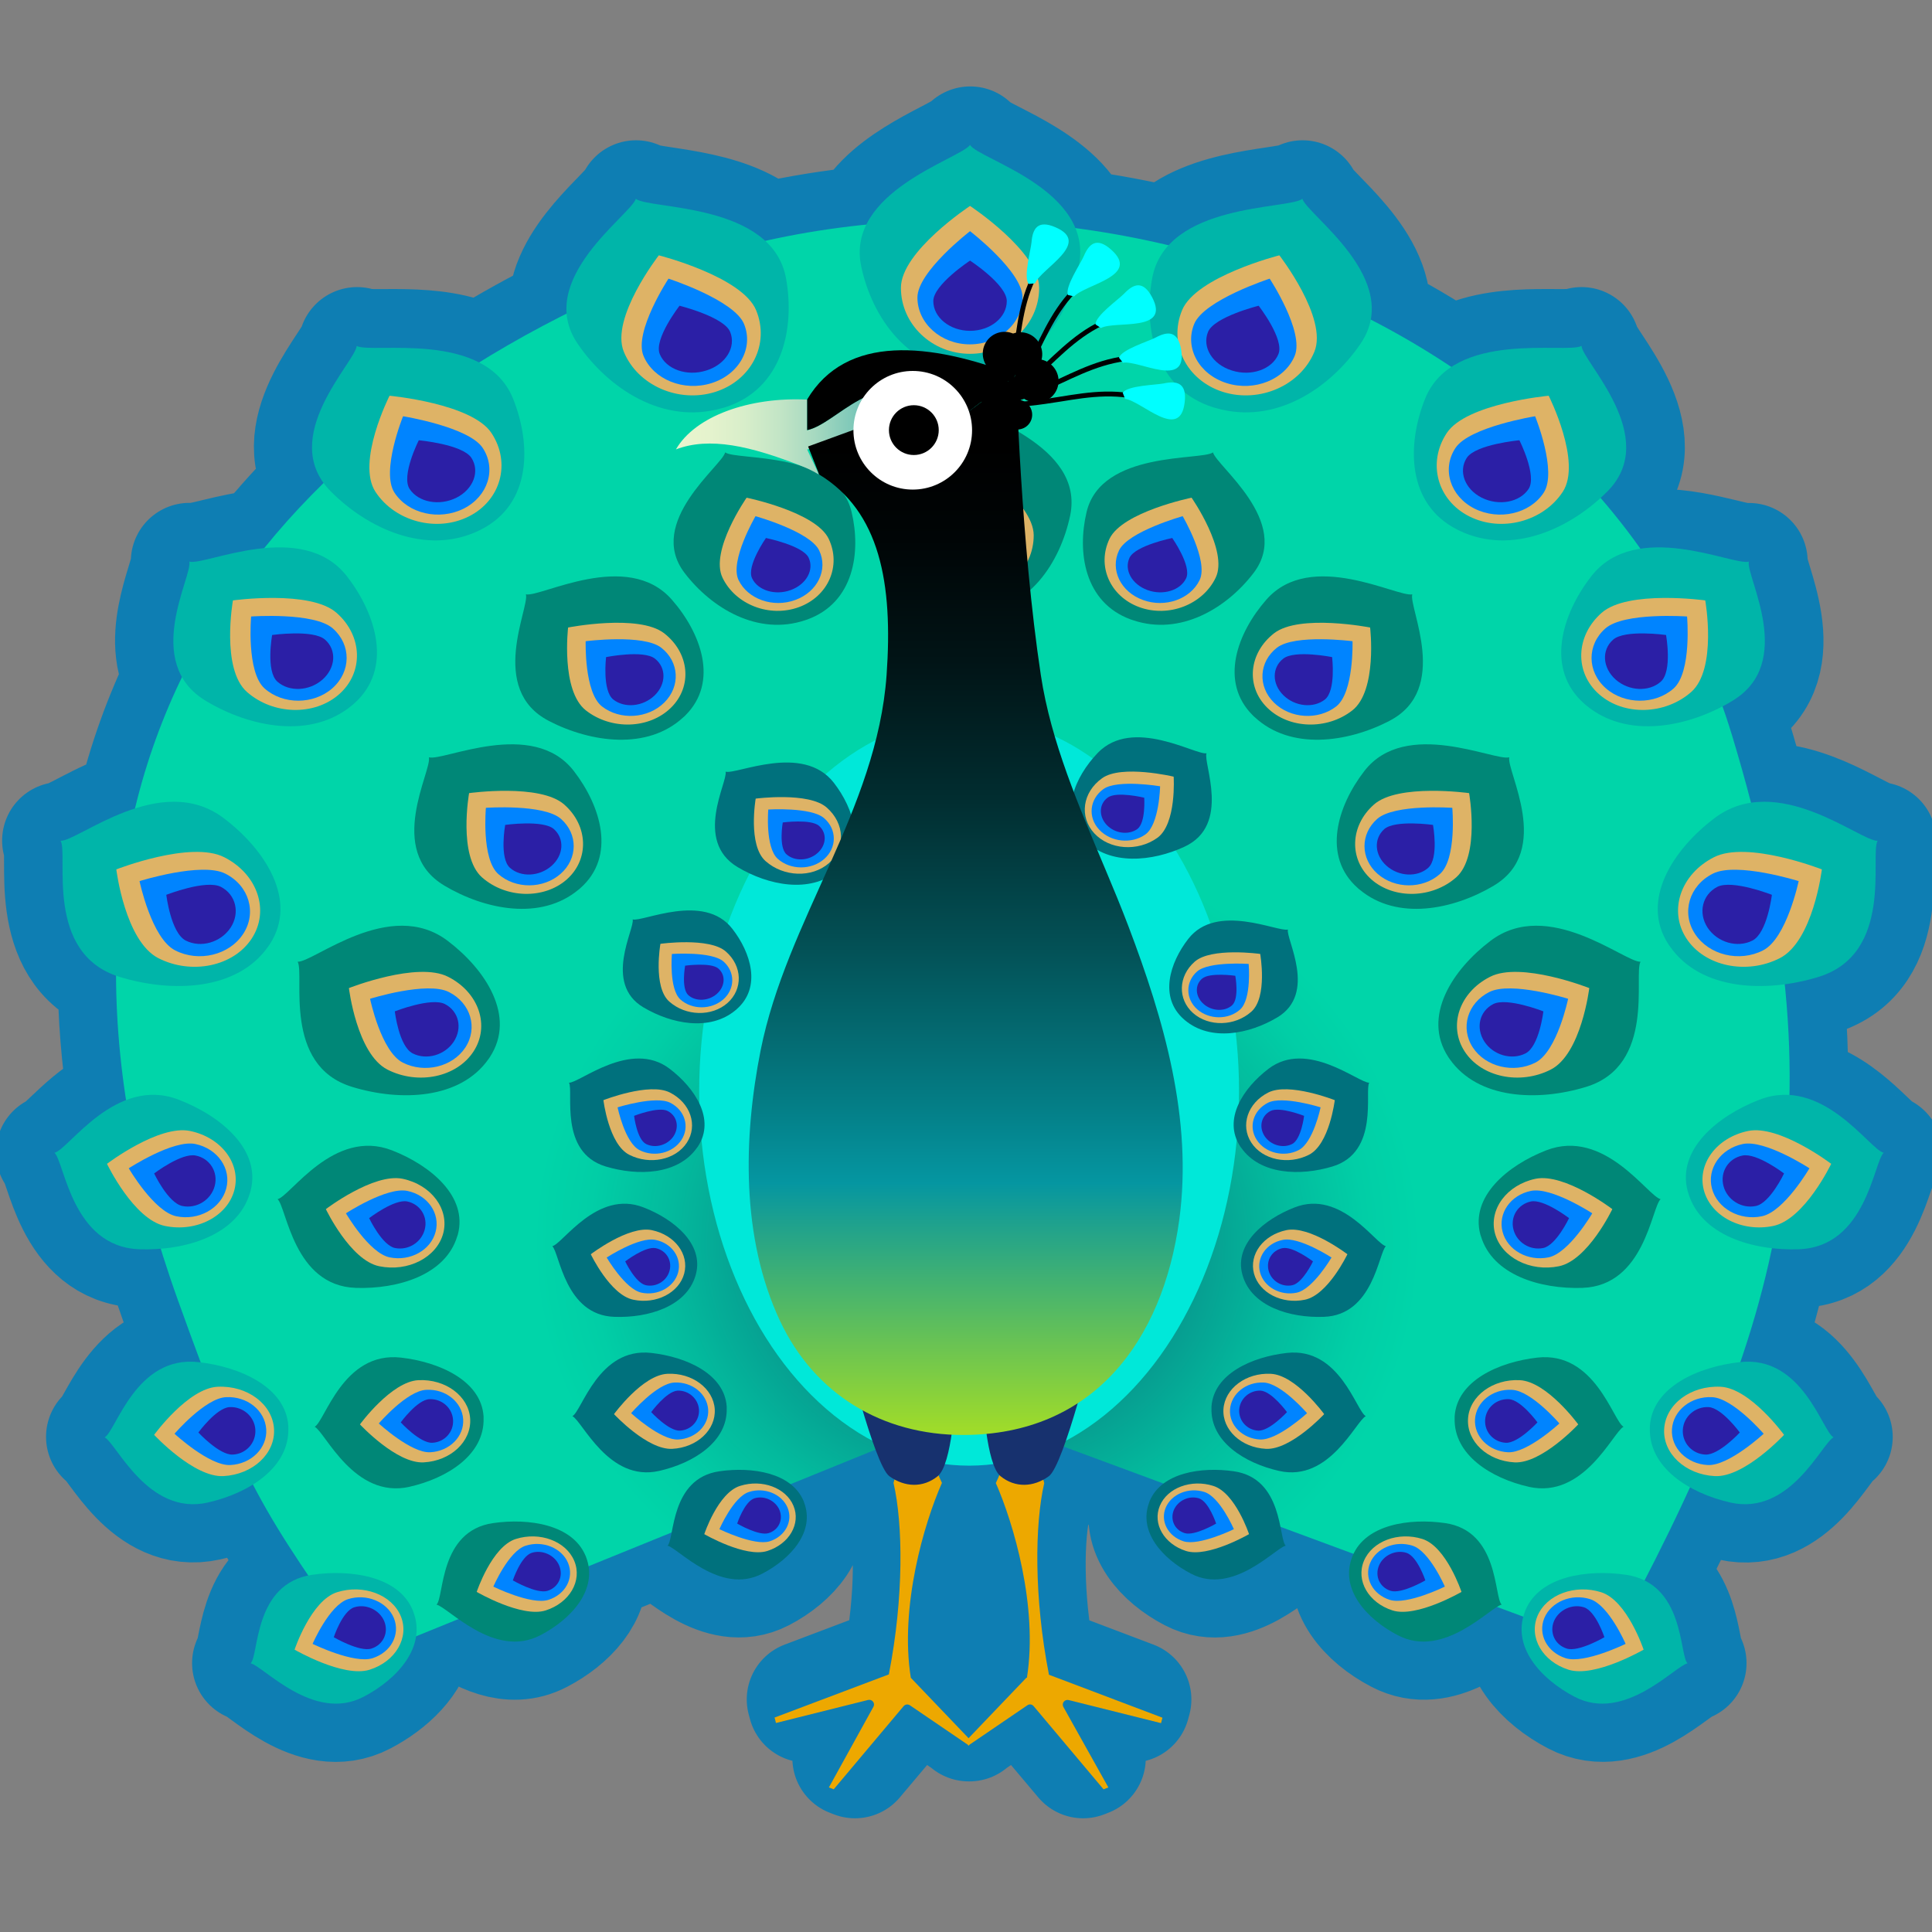 <svg enable-background="new 0 0 128 128" version="1.1" viewBox="0 0 64 64" xmlns="http://www.w3.org/2000/svg" height="1em" width="1em">
  <rect x="0" y="0" width="64" height="64" fill="#808080" stroke="none"/>
  <radialGradient id="a" cx="64.456" cy="88.718" r="57.045" gradientTransform="matrix(.516 0 0 .468 .699 -.328)" gradientUnits="userSpaceOnUse">
    <stop stop-color="#133C65" offset="0"/>
    <stop stop-color="#0D6E7B" offset=".116"/>
    <stop stop-color="#079A8F" offset=".237"/>
    <stop stop-color="#03BA9D" offset=".346"/>
    <stop stop-color="#01CEA6" offset=".437"/>
    <stop stop-color="#00D5A9" offset=".499"/>
    <stop stop-color="#00D5A9" offset=".997"/>
  </radialGradient>
  <linearGradient id="b" x1="59.521" x2="59.521" y1="96.045" y2="103.21" gradientTransform="matrix(.516 0 0 .516 .699 -4.6)" gradientUnits="userSpaceOnUse">
    <stop offset="0"/>
    <stop stop-color="#17316E" offset=".375"/>
  </linearGradient>
  <linearGradient id="c" x1="68.479" x2="68.479" y1="95.025" y2="103.81" gradientTransform="matrix(.516 0 0 .516 .699 -4.6)" gradientUnits="userSpaceOnUse">
    <stop offset="0"/>
    <stop stop-color="#17316E" offset=".375"/>
  </linearGradient>
  <linearGradient id="d" x1="45.171" x2="61.937" y1="36.621" y2="36.621" gradientTransform="matrix(.516 0 0 .516 .699 -4.6)" gradientUnits="userSpaceOnUse">
    <stop stop-color="#E9F5CE" offset="0"/>
    <stop stop-color="#E5F3CD" offset=".125"/>
    <stop stop-color="#D8EECA" offset=".257"/>
    <stop stop-color="#C3E5C6" offset=".392"/>
    <stop stop-color="#A6D9C0" offset=".53"/>
    <stop stop-color="#80C9B9" offset=".669"/>
    <stop stop-color="#51B6B0" offset=".809"/>
    <stop stop-color="#1BA0A5" offset=".948"/>
    <stop stop-color="#0596A1" offset="1"/>
  </linearGradient>
  <linearGradient id="e" x1="63.774" x2="63.774" y1="32.5" y2="101.75" gradientTransform="matrix(.516 0 0 .516 .699 -4.6)" gradientUnits="userSpaceOnUse">
    <stop offset=".072"/>
    <stop stop-color="#000506" offset=".159"/>
    <stop stop-color="#011416" offset=".272"/>
    <stop stop-color="#012D30" offset=".399"/>
    <stop stop-color="#035055" offset=".535"/>
    <stop stop-color="#047C84" offset=".678"/>
    <stop stop-color="#0596A1" offset=".756"/>
    <stop stop-color="#A9E022" offset="1"/>
  </linearGradient>
  <g transform="translate(-1.6)">
    <path d="m61.189 41.384c2.233-0.077 2.475-2.883 2.811-3.197-0.387-0.083-1.537-1.81-3.125-1.913 0.026-1.186-0.026-2.408-0.155-3.672 0.376-0.052 0.753-0.134 1.114-0.242 2.522-0.768 1.702-4.048 1.965-4.512-0.464 0.021-2.377-1.537-4.192-1.263-0.186-0.727-0.397-1.465-0.629-2.228-0.098-0.325-0.211-0.645-0.325-0.959 0.113-0.057 0.222-0.119 0.33-0.18 2.125-1.269 0.443-4.125 0.557-4.615-0.371 0.103-2.088-0.65-3.594-0.423-0.413-0.583-0.861-1.145-1.331-1.686 0.083-0.072 0.16-0.15 0.237-0.227 1.779-1.795-0.83-4.296-0.861-4.816-0.387 0.217-2.857-0.258-4.316 0.706-0.856-0.572-1.743-1.093-2.666-1.562 0.356-1.846-2.13-3.548-2.259-4.007-0.366 0.299-3.192 0.191-4.435 1.547-1.016-0.242-2.047-0.433-3.084-0.572-0.67-1.635-3.269-2.367-3.491-2.759-0.268 0.366-2.687 1.124-3.429 2.646-1.135 0.113-2.253 0.294-3.357 0.541-1.305-1.202-3.935-1.114-4.285-1.403-0.124 0.443-2.424 2.042-2.279 3.801-1.011 0.505-1.98 1.042-2.903 1.614-1.475-0.758-3.692-0.346-4.058-0.552-0.036 0.495-2.377 2.774-1.093 4.538-0.706 0.691-1.361 1.413-1.97 2.166-1.15 0.108-2.212 0.521-2.491 0.444 0.093 0.402-1.031 2.419-0.237 3.821-0.67 1.377-1.191 2.826-1.557 4.352-1.171 0.371-2.156 1.088-2.47 1.073 0.258 0.454-0.521 3.62 1.841 4.461 0.005 1.331 0.113 2.707 0.33 4.125-1.196 0.459-2.058 1.676-2.377 1.748 0.335 0.315 0.578 3.12 2.811 3.197 0.237 0.01 0.474 0 0.712-0.021 0.175 0.572 0.366 1.145 0.572 1.728 0.273 0.753 0.516 1.429 0.743 2.032-0.021-0.005-0.041-0.005-0.062-0.01-2.088-0.242-2.738 2.295-3.115 2.491 0.387 0.201 1.428 2.609 3.414 2.166 0.531-0.119 1.052-0.32 1.496-0.593 0.511 0.99 1.078 1.893 1.836 3.022-1.805 0.371-1.635 2.651-1.908 2.903 0.413 0.083 2.083 1.97 3.734 1.104 0.866-0.454 1.624-1.181 1.743-2.011l1.403-0.567c0.681 0.474 1.697 1.067 2.707 0.536 0.949-0.495 1.748-1.346 1.599-2.29l2.754-1.119c-0.041 0.217-0.077 0.382-0.134 0.438 0.346 0.072 1.748 1.65 3.135 0.928 0.959-0.5 1.753-1.397 1.387-2.362l-0.016-0.046c-0.093-0.227-0.248-0.407-0.433-0.557l3.006-1.222c0.237 0.774 0.5 1.49 0.681 1.624 0.046 0.036 0.098 0.067 0.15 0.093-0.01 0.031-0.01 0.067-0.021 0.098 0.263 1.15 0.294 3.187-0.129 5.348l-3.192 1.207 0.041 0.15 2.578-0.645c0.113-0.026 0.206 0.093 0.15 0.191l-1.258 2.248 0.134 0.052 1.954-2.321c0.041-0.052 0.119-0.062 0.175-0.026l1.624 1.104 0.016 0.021 0.01-0.005 0.01 0.005 0.015-0.021 1.624-1.104c0.057-0.036 0.134-0.026 0.175 0.026l1.954 2.321 0.134-0.052-1.258-2.248c-0.057-0.103 0.036-0.222 0.15-0.191l2.578 0.645 0.041-0.15-3.187-1.207h0.01c-0.423-2.161-0.397-4.203-0.129-5.348-0.01-0.031-0.01-0.067-0.021-0.098 0.052-0.026 0.103-0.057 0.15-0.093 0.191-0.139 0.464-0.908 0.712-1.717l3.496 1.294c-0.196 0.15-0.356 0.34-0.454 0.578l-0.015 0.046c-0.366 0.964 0.428 1.862 1.387 2.362 1.387 0.727 2.79-0.856 3.135-0.928-0.072-0.067-0.108-0.315-0.17-0.624l2.419 0.897c-0.01 0.021-0.026 0.036-0.031 0.057-0.005 0.015-0.015 0.036-0.021 0.052-0.402 1.057 0.469 2.042 1.521 2.589 1.361 0.712 2.733-0.598 3.28-0.939l0.872 0.325c-0.299 1.088 0.614 2.088 1.702 2.656 1.65 0.861 3.321-1.021 3.734-1.104-0.248-0.232-0.129-2.104-1.418-2.744 0.547-1.057 1.047-2.083 1.506-3.089 0.407 0.227 0.872 0.397 1.341 0.505 1.985 0.443 3.027-1.965 3.414-2.166-0.376-0.196-1.021-2.702-3.084-2.491 0.433-1.263 0.779-2.511 1.042-3.764 0.284 0.041 0.583 0.052 0.877 0.041zm-25.862 13.815c-0.005 0-0.01 0.005-0.015 0.005l-1.614 1.686-1.614-1.686c-0.315-1.991 0.376-4.327 0.872-5.446-0.036-0.077-0.062-0.155-0.093-0.232 0.175-0.191 0.289-0.676 0.356-1.14 0.16 0.01 0.32 0.026 0.49 0.026s0.33-0.01 0.49-0.021c0.067 0.464 0.18 0.944 0.356 1.135-0.031 0.077-0.057 0.155-0.093 0.232 0.485 1.119 1.176 3.45 0.866 5.441z" fill="none" stroke="#0E7EB3" stroke-linecap="round" stroke-linejoin="round" stroke-miterlimit="10" stroke-width="3.882"/>
    <path d="m33.703 46.762-20.019 8.132c-3.502-5.007-3.966-5.636-6.183-11.804-5.755-16.017 1.031-27.46 14.542-33.494 13.511-6.034 32.493 0.108 36.933 14.764 3.754 12.387 1.753 19.519-4.089 30.24z" fill="url(#a)" stroke-width=".516"/>
    <path d="m30.129 8.828c0.366 1.712 1.578 3.429 3.605 3.486h0.098c2.001 0 3.151-1.815 3.502-3.486 0.531-2.553-3.326-3.548-3.599-4.027-0.335 0.464-4.136 1.547-3.605 4.027z" fill="#00B5A9" stroke-width=".516"/>
    <path d="m33.734 6.822s-2.29 1.506-2.29 2.712c0 1.207 1.026 2.187 2.29 2.187 1.263 0 2.29-0.98 2.29-2.187 0-1.202-2.29-2.712-2.29-2.712z" fill="#DEB366" stroke-width=".516"/>
    <path d="m33.734 7.658s-1.743 1.341-1.743 2.197c0 0.856 0.779 1.552 1.738 1.552 0.959 0 1.743-0.696 1.743-1.552 0.005-0.856-1.738-2.197-1.738-2.197z" fill="#0084FF" stroke-width=".516"/>
    <path d="m33.734 8.633s-1.217 0.799-1.217 1.341c0 0.541 0.547 0.985 1.217 0.985 0.676 0 1.217-0.443 1.217-0.985 0-0.547-1.217-1.341-1.217-1.341z" fill="#2B1FA6" stroke-width=".516"/>
    <path d="m30.418 17.079c0.34 1.573 1.449 3.156 3.316 3.208h0.093c1.841 0 2.898-1.666 3.223-3.208 0.49-2.346-3.063-3.264-3.311-3.703-0.315 0.428-3.811 1.423-3.321 3.703z" fill="#008777" stroke-width=".516"/>
    <path d="m33.734 15.238s-2.104 1.387-2.104 2.496c0 1.109 0.944 2.011 2.104 2.011 1.165 0 2.109-0.902 2.109-2.011 0-1.109-2.109-2.496-2.109-2.496z" fill="#DEB366" stroke-width=".516"/>
    <path d="m33.734 16.007s-1.604 1.232-1.604 2.022c0 0.789 0.717 1.429 1.599 1.429 0.887 0 1.604-0.639 1.604-1.429 0.005-0.789-1.599-2.022-1.599-2.022z" fill="#0084FF" stroke-width=".516"/>
    <path d="m33.734 16.899s-1.119 0.732-1.119 1.232c0 0.5 0.5 0.908 1.119 0.908 0.619 0 1.119-0.407 1.119-0.908 0-0.5-1.119-1.232-1.119-1.232z" fill="#2B1FA6" stroke-width=".516"/>
    <path d="m31.377 25.284c0.242 1.119 1.031 2.243 2.357 2.279h0.067c1.31 0 2.063-1.186 2.29-2.279 0.346-1.666-2.176-2.321-2.352-2.63-0.227 0.299-2.707 1.011-2.362 2.63z" fill="#00717D" stroke-width=".516"/>
    <path d="m33.734 23.974s-1.496 0.985-1.496 1.774c0 0.789 0.67 1.429 1.496 1.429 0.825 0 1.496-0.639 1.496-1.429 0-0.789-1.496-1.774-1.496-1.774z" fill="#DEB366" stroke-width=".516"/>
    <path d="m33.734 24.521s-1.14 0.877-1.14 1.434c0 0.562 0.511 1.016 1.135 1.016 0.629 0 1.14-0.454 1.14-1.016 0.005-0.557-1.135-1.434-1.135-1.434z" fill="#0084FF" stroke-width=".516"/>
    <path d="m33.734 25.155s-0.794 0.521-0.794 0.877 0.356 0.645 0.794 0.645c0.438 0 0.794-0.289 0.794-0.645s-0.794-0.877-0.794-0.877z" fill="#2B1FA6" stroke-width=".516"/>
    <ellipse cx="33.703" cy="36.15" rx="8.942" ry="12.402" fill="#00E8D9" stroke-width=".516"/>
    <path d="m20.738 11.391c1.006 1.47 2.816 2.692 4.775 2.13 0.031-0.01 0.062-0.015 0.098-0.026 1.918-0.603 2.326-2.625 2.027-4.275-0.459-2.517-4.533-2.274-4.976-2.635-0.155 0.531-3.378 2.682-1.923 4.806z" fill="#00B5A9" stroke-width=".516"/>
    <path d="m23.425 8.457s-1.619 2.083-1.16 3.197c0.459 1.114 1.81 1.707 3.022 1.331 1.212-0.382 1.82-1.593 1.361-2.707-0.459-1.119-3.223-1.82-3.223-1.82z" fill="#DEB366" stroke-width=".516"/>
    <path d="m23.745 9.231s-1.155 1.758-0.83 2.553c0.325 0.789 1.336 1.196 2.254 0.908 0.918-0.289 1.403-1.165 1.078-1.96-0.325-0.794-2.501-1.501-2.501-1.501z" fill="#0084FF" stroke-width=".516"/>
    <path d="m24.111 10.128s-0.861 1.104-0.655 1.604c0.206 0.5 0.897 0.748 1.542 0.541 0.645-0.201 0.995-0.774 0.789-1.279-0.206-0.5-1.676-0.866-1.676-0.866z" fill="#2B1FA6" stroke-width=".516"/>
    <path d="m24.276 18.977c0.887 1.165 2.424 2.099 3.997 1.568 0.026-0.01 0.052-0.015 0.077-0.026 1.537-0.562 1.779-2.228 1.459-3.563-0.49-2.037-3.811-1.692-4.187-1.97-0.098 0.438-2.63 2.305-1.346 3.991z" fill="#008777" stroke-width=".516"/>
    <path d="m26.333 16.486s-1.227 1.758-0.799 2.651c0.428 0.892 1.557 1.331 2.532 0.975 0.969-0.356 1.413-1.367 0.985-2.264-0.428-0.892-2.718-1.361-2.718-1.361z" fill="#DEB366" stroke-width=".516"/>
    <path d="m26.627 17.1s-0.866 1.48-0.562 2.114c0.304 0.634 1.145 0.933 1.882 0.66 0.737-0.268 1.093-1.006 0.789-1.64-0.299-0.629-2.109-1.135-2.109-1.135z" fill="#0084FF" stroke-width=".516"/>
    <path d="m26.973 17.822s-0.655 0.933-0.459 1.336c0.191 0.402 0.768 0.578 1.284 0.387 0.516-0.191 0.779-0.67 0.588-1.073-0.196-0.402-1.413-0.65-1.413-0.65z" fill="#2B1FA6" stroke-width=".516"/>
    <path d="m19.779 23.881c1.397 0.722 3.275 0.98 4.461-0.124 0.021-0.015 0.041-0.036 0.057-0.052 1.129-1.114 0.521-2.744-0.443-3.842-1.475-1.681-4.347-0.067-4.832-0.175 0.124 0.438-1.269 3.146 0.758 4.192z" fill="#008777" stroke-width=".516"/>
    <path d="m20.419 20.787s-0.248 2.094 0.593 2.749c0.841 0.655 2.099 0.614 2.816-0.093 0.717-0.706 0.614-1.81-0.227-2.465-0.841-0.65-3.182-0.191-3.182-0.191z" fill="#DEB366" stroke-width=".516"/>
    <path d="m21.001 21.241s-0.052 1.697 0.541 2.161c0.598 0.464 1.521 0.407 2.063-0.129 0.541-0.536 0.5-1.346-0.098-1.815-0.593-0.464-2.506-0.217-2.506-0.217z" fill="#0084FF" stroke-width=".516"/>
    <path d="m21.677 21.767s-0.134 1.114 0.242 1.408c0.376 0.294 0.99 0.232 1.372-0.144 0.382-0.376 0.382-0.918 0.005-1.212-0.376-0.299-1.619-0.052-1.619-0.052z" fill="#2B1FA6" stroke-width=".516"/>
    <path d="m26.034 28.724c1.011 0.603 2.393 0.887 3.316 0.124 0.015-0.01 0.031-0.026 0.046-0.036 0.887-0.774 0.495-2.016-0.175-2.883-1.026-1.32-3.228-0.263-3.584-0.366 0.077 0.335-1.067 2.284 0.397 3.161z" fill="#00717D" stroke-width=".516"/>
    <path d="m26.633 26.455s-0.268 1.547 0.33 2.073c0.598 0.526 1.532 0.557 2.094 0.067 0.562-0.49 0.531-1.315-0.067-1.841-0.593-0.531-2.357-0.299-2.357-0.299z" fill="#DEB366" stroke-width=".516"/>
    <path d="m27.05 26.816s-0.108 1.258 0.315 1.635c0.423 0.376 1.114 0.376 1.537 0.005 0.423-0.371 0.428-0.98 0-1.351-0.423-0.376-1.851-0.289-1.851-0.289z" fill="#0084FF" stroke-width=".516"/>
    <path d="m27.53 27.244s-0.144 0.82 0.124 1.057c0.268 0.237 0.727 0.222 1.026-0.041 0.299-0.263 0.32-0.665 0.052-0.902-0.268-0.237-1.202-0.113-1.202-0.113z" fill="#2B1FA6" stroke-width=".516"/>
    <path d="m12.554 16.275c1.227 1.238 3.161 2.13 4.894 1.31 0.026-0.016 0.057-0.026 0.083-0.041 1.681-0.851 1.671-2.821 1.067-4.332-0.923-2.305-4.698-1.48-5.183-1.753-0.031 0.521-2.635 3.022-0.861 4.816z" fill="#00B5A9" stroke-width=".516"/>
    <path d="m14.504 13.109s-1.114 2.202-0.464 3.187c0.65 0.985 2.032 1.346 3.094 0.81 1.062-0.536 1.397-1.774 0.748-2.759-0.645-0.985-3.378-1.238-3.378-1.238z" fill="#DEB366" stroke-width=".516"/>
    <path d="m14.952 13.789s-0.743 1.831-0.284 2.532c0.459 0.701 1.485 0.933 2.295 0.526 0.804-0.407 1.088-1.31 0.629-2.006-0.459-0.701-2.64-1.052-2.64-1.052z" fill="#0084FF" stroke-width=".516"/>
    <path d="m15.473 14.584s-0.593 1.171-0.304 1.614c0.294 0.443 0.985 0.572 1.552 0.289 0.562-0.284 0.784-0.877 0.495-1.32-0.294-0.449-1.743-0.583-1.743-0.583z" fill="#2B1FA6" stroke-width=".516"/>
    <path d="m8.424 23.221c1.464 0.877 3.481 1.274 4.837 0.144 0.021-0.021 0.046-0.036 0.067-0.057 1.294-1.145 0.743-2.955-0.232-4.213-1.485-1.923-4.703-0.346-5.224-0.49 0.108 0.49-1.573 3.347 0.552 4.615z" fill="#00B5A9" stroke-width=".516"/>
    <path d="m9.316 19.89s-0.402 2.264 0.464 3.032c0.866 0.763 2.233 0.799 3.053 0.077 0.82-0.722 0.784-1.934-0.083-2.697-0.866-0.768-3.434-0.413-3.434-0.413z" fill="#DEB366" stroke-width=".516"/>
    <path d="m9.919 20.421s-0.165 1.846 0.449 2.388c0.614 0.541 1.619 0.536 2.243-0.01 0.624-0.552 0.629-1.439 0.016-1.98-0.619-0.547-2.707-0.397-2.707-0.397z" fill="#0084FF" stroke-width=".516"/>
    <path d="m10.615 21.035s-0.217 1.202 0.175 1.547c0.392 0.346 1.057 0.315 1.496-0.072 0.433-0.387 0.474-0.975 0.083-1.32-0.392-0.346-1.753-0.155-1.753-0.155z" fill="#2B1FA6" stroke-width=".516"/>
    <path d="m16.319 29.337c1.351 0.804 3.202 1.171 4.445 0.134 0.021-0.015 0.041-0.031 0.062-0.052 1.191-1.052 0.681-2.718-0.217-3.878-1.367-1.769-4.327-0.315-4.801-0.454 0.103 0.454-1.444 3.084 0.511 4.249z" fill="#008777" stroke-width=".516"/>
    <path d="m17.139 26.274s-0.371 2.083 0.428 2.79c0.794 0.701 2.052 0.732 2.805 0.072 0.753-0.665 0.717-1.779-0.077-2.481-0.794-0.712-3.156-0.382-3.156-0.382z" fill="#DEB366" stroke-width=".516"/>
    <path d="m17.696 26.759s-0.155 1.697 0.413 2.197c0.567 0.5 1.49 0.495 2.063-0.01 0.572-0.505 0.578-1.32 0.01-1.82-0.567-0.5-2.486-0.366-2.486-0.366z" fill="#0084FF" stroke-width=".516"/>
    <path d="m18.335 27.326s-0.201 1.104 0.16 1.423c0.361 0.32 0.975 0.289 1.377-0.067 0.402-0.356 0.433-0.897 0.077-1.217-0.361-0.315-1.614-0.139-1.614-0.139z" fill="#2B1FA6" stroke-width=".516"/>
    <path d="m22.914 33.37c0.928 0.552 2.202 0.804 3.053 0.093 0.016-0.01 0.026-0.021 0.041-0.036 0.82-0.722 0.469-1.867-0.15-2.661-0.939-1.212-2.97-0.217-3.3-0.309 0.077 0.304-0.985 2.114 0.356 2.914z" fill="#00717D" stroke-width=".516"/>
    <path d="m23.477 31.266s-0.253 1.429 0.294 1.913c0.547 0.485 1.408 0.505 1.929 0.046 0.516-0.459 0.495-1.222-0.052-1.702-0.547-0.485-2.171-0.258-2.171-0.258z" fill="#DEB366" stroke-width=".516"/>
    <path d="m23.858 31.601s-0.103 1.165 0.284 1.511c0.387 0.346 1.021 0.34 1.418-0.005 0.392-0.346 0.397-0.908 0.01-1.253-0.392-0.346-1.712-0.253-1.712-0.253z" fill="#0084FF" stroke-width=".516"/>
    <path d="m24.296 31.988s-0.139 0.758 0.108 0.98c0.248 0.217 0.67 0.196 0.944-0.046 0.273-0.242 0.299-0.619 0.052-0.835-0.242-0.217-1.104-0.098-1.104-0.098z" fill="#2B1FA6" stroke-width=".516"/>
    <path d="m5.572 32.364c1.743 0.531 3.893 0.449 4.909-1.006 0.015-0.026 0.036-0.046 0.052-0.072 0.954-1.459-0.155-3.151-1.521-4.182-2.078-1.578-4.837 0.774-5.404 0.748 0.263 0.464-0.557 3.744 1.965 4.512z" fill="#00B5A9" stroke-width=".516"/>
    <path d="m5.453 28.801s0.289 2.372 1.392 2.939c1.104 0.562 2.491 0.273 3.094-0.65 0.603-0.923 0.196-2.13-0.908-2.692-1.104-0.567-3.579 0.402-3.579 0.402z" fill="#DEB366" stroke-width=".516"/>
    <path d="m6.222 29.188s0.397 1.898 1.181 2.295c0.784 0.402 1.795 0.155 2.253-0.547 0.459-0.701 0.196-1.599-0.593-1.996-0.784-0.397-2.841 0.248-2.841 0.248z" fill="#0084FF" stroke-width=".516"/>
    <path d="m7.109 29.642s0.15 1.263 0.645 1.516c0.5 0.253 1.16 0.062 1.485-0.428 0.32-0.49 0.175-1.093-0.32-1.351-0.495-0.253-1.81 0.263-1.81 0.263z" fill="#2B1FA6" stroke-width=".516"/>
    <path d="m13.266 36.005c1.604 0.49 3.579 0.413 4.517-0.923 0.015-0.021 0.031-0.041 0.046-0.067 0.877-1.346-0.144-2.898-1.397-3.847-1.913-1.454-4.445 0.712-4.971 0.691 0.237 0.423-0.516 3.44 1.805 4.146z" fill="#008777" stroke-width=".516"/>
    <path d="m13.158 32.731s0.263 2.187 1.279 2.702c1.016 0.516 2.29 0.253 2.847-0.598 0.557-0.851 0.18-1.96-0.835-2.475-1.016-0.526-3.29 0.371-3.29 0.371z" fill="#DEB366" stroke-width=".516"/>
    <path d="m13.859 33.086s0.361 1.743 1.083 2.114c0.722 0.366 1.65 0.144 2.073-0.5 0.423-0.645 0.18-1.47-0.541-1.836-0.722-0.371-2.615 0.222-2.615 0.222z" fill="#0084FF" stroke-width=".516"/>
    <path d="m14.679 33.504s0.134 1.16 0.593 1.392c0.459 0.232 1.067 0.057 1.361-0.392 0.294-0.454 0.165-1.006-0.294-1.243-0.454-0.232-1.661 0.242-1.661 0.242z" fill="#2B1FA6" stroke-width=".516"/>
    <path d="m21.661 38.64c1.073 0.325 2.398 0.278 3.027-0.619 0.01-0.015 0.021-0.031 0.031-0.041 0.588-0.902-0.098-1.939-0.939-2.578-1.284-0.975-2.981 0.474-3.331 0.464 0.16 0.278-0.346 2.3 1.212 2.774z" fill="#00717D" stroke-width=".516"/>
    <path d="m21.589 36.444s0.175 1.464 0.856 1.81c0.681 0.346 1.537 0.17 1.908-0.402 0.371-0.567 0.124-1.315-0.562-1.661-0.681-0.346-2.202 0.253-2.202 0.253z" fill="#DEB366" stroke-width=".516"/>
    <path d="m22.058 36.681s0.242 1.171 0.727 1.418c0.485 0.248 1.104 0.098 1.387-0.335 0.284-0.433 0.119-0.985-0.366-1.232-0.48-0.248-1.748 0.15-1.748 0.15z" fill="#0084FF" stroke-width=".516"/>
    <path d="m22.605 36.964s0.093 0.779 0.397 0.933c0.309 0.155 0.717 0.036 0.913-0.263 0.196-0.304 0.108-0.676-0.196-0.83-0.304-0.16-1.114 0.16-1.114 0.16z" fill="#2B1FA6" stroke-width=".516"/>
    <path d="m6.216 41.384c1.542 0.052 3.244-0.469 3.661-1.857 0.005-0.021 0.015-0.046 0.021-0.067 0.366-1.377-0.985-2.491-2.367-3.027-2.099-0.82-3.661 1.655-4.125 1.753 0.335 0.32 0.578 3.12 2.811 3.197z" fill="#00B5A9" stroke-width=".516"/>
    <path d="m5.144 38.553s0.882 1.841 1.918 2.058c1.042 0.217 2.068-0.315 2.3-1.181 0.232-0.872-0.423-1.748-1.464-1.965-1.036-0.217-2.754 1.088-2.754 1.088z" fill="#DEB366" stroke-width=".516"/>
    <path d="m5.866 38.702s0.835 1.434 1.573 1.588c0.737 0.155 1.48-0.258 1.655-0.918 0.175-0.66-0.284-1.32-1.021-1.475-0.737-0.155-2.207 0.804-2.207 0.804z" fill="#0084FF" stroke-width=".516"/>
    <path d="m6.706 38.872s0.464 0.98 0.933 1.078c0.469 0.098 0.949-0.196 1.073-0.66 0.124-0.464-0.16-0.918-0.629-1.011-0.469-0.098-1.377 0.593-1.377 0.593z" fill="#2B1FA6" stroke-width=".516"/>
    <path d="m13.379 42.663c1.418 0.046 2.981-0.433 3.367-1.707 0.005-0.021 0.015-0.041 0.021-0.062 0.335-1.263-0.908-2.29-2.176-2.785-1.934-0.758-3.373 1.521-3.795 1.614 0.304 0.289 0.531 2.867 2.584 2.939z" fill="#008777" stroke-width=".516"/>
    <path d="m12.394 40.053s0.81 1.697 1.769 1.893c0.954 0.196 1.903-0.289 2.119-1.088 0.211-0.799-0.392-1.609-1.346-1.81-0.964-0.196-2.542 1.006-2.542 1.006z" fill="#DEB366" stroke-width=".516"/>
    <path d="m13.06 40.193s0.768 1.32 1.449 1.459c0.681 0.139 1.361-0.237 1.521-0.846 0.16-0.609-0.258-1.217-0.939-1.356-0.681-0.139-2.032 0.743-2.032 0.743z" fill="#0084FF" stroke-width=".516"/>
    <path d="m13.828 40.352s0.428 0.902 0.856 0.99c0.433 0.088 0.872-0.18 0.985-0.609 0.113-0.423-0.144-0.841-0.578-0.933-0.428-0.088-1.263 0.552-1.263 0.552z" fill="#2B1FA6" stroke-width=".516"/>
    <path d="m21.955 43.622c1.129 0.041 2.377-0.346 2.682-1.356 0.005-0.015 0.01-0.031 0.015-0.052 0.268-1.006-0.722-1.825-1.733-2.217-1.537-0.603-2.682 1.212-3.022 1.284 0.242 0.232 0.418 2.29 2.058 2.341z" fill="#00717D" stroke-width=".516"/>
    <path d="m21.171 41.549s0.645 1.351 1.408 1.506c0.763 0.16 1.516-0.232 1.686-0.866 0.17-0.639-0.309-1.279-1.073-1.439-0.768-0.16-2.022 0.799-2.022 0.799z" fill="#DEB366" stroke-width=".516"/>
    <path d="m21.697 41.657s0.614 1.052 1.155 1.165c0.541 0.113 1.083-0.191 1.212-0.67 0.129-0.485-0.206-0.97-0.748-1.078-0.541-0.119-1.619 0.583-1.619 0.583z" fill="#0084FF" stroke-width=".516"/>
    <path d="m22.311 41.786s0.34 0.717 0.686 0.789c0.346 0.072 0.696-0.144 0.784-0.485 0.088-0.34-0.113-0.67-0.459-0.743-0.346-0.072-1.011 0.438-1.011 0.438z" fill="#2B1FA6" stroke-width=".516"/>
    <path d="m8.48 49.774c1.372-0.309 2.712-1.16 2.671-2.47v-0.062c-0.083-1.294-1.599-1.965-2.97-2.119-2.088-0.242-2.738 2.295-3.115 2.491 0.392 0.196 1.428 2.604 3.414 2.161z" fill="#00B5A9" stroke-width=".516"/>
    <path d="m6.706 47.531s1.315 1.418 2.295 1.367c0.98-0.052 1.728-0.753 1.676-1.568-0.052-0.82-0.887-1.439-1.867-1.392-0.98 0.046-2.104 1.593-2.104 1.593z" fill="#DEB366" stroke-width=".516"/>
    <path d="m7.382 47.495s1.16 1.073 1.851 1.036c0.696-0.036 1.227-0.567 1.186-1.186-0.041-0.624-0.634-1.098-1.331-1.062-0.691 0.031-1.707 1.212-1.707 1.212z" fill="#0084FF" stroke-width=".516"/>
    <path d="m8.171 47.453s0.696 0.753 1.14 0.732c0.443-0.021 0.774-0.392 0.748-0.825-0.026-0.433-0.407-0.768-0.851-0.748-0.438 0.021-1.036 0.841-1.036 0.841z" fill="#2B1FA6" stroke-width=".516"/>
    <path d="m15.159 49.253c1.263-0.284 2.496-1.067 2.46-2.274v-0.057c-0.077-1.191-1.475-1.805-2.733-1.949-1.923-0.222-2.517 2.109-2.862 2.29 0.351 0.18 1.305 2.398 3.135 1.991z" fill="#008777" stroke-width=".516"/>
    <path d="m13.524 47.185s1.212 1.305 2.109 1.258c0.897-0.046 1.588-0.691 1.542-1.444-0.046-0.753-0.82-1.325-1.717-1.279-0.897 0.046-1.934 1.465-1.934 1.465z" fill="#DEB366" stroke-width=".516"/>
    <path d="m14.148 47.154s1.067 0.985 1.702 0.954c0.639-0.031 1.129-0.521 1.093-1.093-0.036-0.572-0.583-1.011-1.222-0.975-0.639 0.026-1.573 1.114-1.573 1.114z" fill="#0084FF" stroke-width=".516"/>
    <path d="m14.875 47.118s0.639 0.696 1.047 0.676c0.407-0.021 0.712-0.361 0.686-0.758-0.026-0.402-0.376-0.706-0.784-0.686-0.402 0.016-0.949 0.768-0.949 0.768z" fill="#2B1FA6" stroke-width=".516"/>
    <path d="m23.43 48.727c1.15-0.258 2.279-0.975 2.243-2.078v-0.052c-0.072-1.088-1.346-1.65-2.496-1.779-1.753-0.201-2.3 1.929-2.615 2.094 0.33 0.165 1.202 2.192 2.867 1.815z" fill="#00717D" stroke-width=".516"/>
    <path d="m21.94 46.845s1.104 1.191 1.929 1.15c0.82-0.041 1.449-0.629 1.408-1.315-0.046-0.686-0.748-1.212-1.568-1.171-0.825 0.036-1.769 1.336-1.769 1.336z" fill="#DEB366" stroke-width=".516"/>
    <path d="m22.507 46.814s0.975 0.897 1.557 0.872c0.583-0.031 1.031-0.474 0.995-0.995-0.036-0.521-0.536-0.923-1.119-0.892-0.583 0.026-1.434 1.016-1.434 1.016z" fill="#0084FF" stroke-width=".516"/>
    <path d="m23.172 46.778s0.583 0.634 0.954 0.614c0.371-0.021 0.65-0.33 0.629-0.696-0.026-0.366-0.346-0.645-0.712-0.629-0.371 0.026-0.872 0.712-0.872 0.712z" fill="#2B1FA6" stroke-width=".516"/>
    <path d="m13.642 56.21c1.14-0.598 2.088-1.666 1.65-2.816-0.005-0.021-0.015-0.036-0.021-0.057-0.469-1.124-2.042-1.356-3.326-1.171-1.954 0.284-1.764 2.671-2.042 2.934 0.418 0.088 2.088 1.975 3.739 1.109z" fill="#00B5A9" stroke-width=".516"/>
    <path d="m11.358 54.647s1.619 0.939 2.486 0.665c0.866-0.273 1.325-1.073 1.031-1.779-0.299-0.712-1.243-1.062-2.109-0.789-0.866 0.273-1.408 1.903-1.408 1.903z" fill="#DEB366" stroke-width=".516"/>
    <path d="m11.956 54.456s1.372 0.67 1.985 0.474c0.614-0.196 0.928-0.789 0.706-1.331-0.227-0.541-0.908-0.82-1.521-0.624-0.619 0.201-1.171 1.48-1.171 1.48z" fill="#0084FF" stroke-width=".516"/>
    <path d="m12.657 54.235s0.856 0.5 1.248 0.376c0.392-0.124 0.578-0.531 0.423-0.908-0.16-0.376-0.603-0.583-0.995-0.459-0.392 0.129-0.676 0.99-0.676 0.99z" fill="#2B1FA6" stroke-width=".516"/>
    <path d="m19.495 54.173c1.052-0.547 1.923-1.532 1.521-2.589-0.005-0.016-0.01-0.036-0.021-0.052-0.433-1.031-1.877-1.248-3.058-1.078-1.8 0.258-1.619 2.46-1.877 2.702 0.376 0.077 1.913 1.81 3.434 1.016z" fill="#008777" stroke-width=".516"/>
    <path d="m17.391 52.734s1.49 0.866 2.284 0.614c0.794-0.253 1.222-0.985 0.949-1.64-0.273-0.655-1.14-0.98-1.939-0.727-0.794 0.253-1.294 1.753-1.294 1.753z" fill="#DEB366" stroke-width=".516"/>
    <path d="m17.943 52.559s1.258 0.619 1.825 0.438c0.567-0.18 0.856-0.727 0.65-1.222-0.206-0.495-0.835-0.753-1.403-0.572-0.562 0.175-1.073 1.356-1.073 1.356z" fill="#0084FF" stroke-width=".516"/>
    <path d="m18.588 52.352s0.789 0.459 1.15 0.346c0.361-0.113 0.531-0.485 0.387-0.835-0.144-0.346-0.557-0.536-0.913-0.423-0.361 0.119-0.624 0.913-0.624 0.913z" fill="#2B1FA6" stroke-width=".516"/>
    <path d="m26.849 52.131c0.959-0.5 1.753-1.397 1.387-2.362l-0.016-0.046c-0.397-0.944-1.712-1.14-2.79-0.985-1.64 0.237-1.48 2.243-1.717 2.465 0.34 0.072 1.748 1.655 3.135 0.928z" fill="#00717D" stroke-width=".516"/>
    <path d="m24.931 50.821s1.361 0.789 2.088 0.557c0.727-0.232 1.114-0.902 0.866-1.496-0.248-0.598-1.042-0.892-1.769-0.66-0.732 0.227-1.186 1.599-1.186 1.599z" fill="#DEB366" stroke-width=".516"/>
    <path d="m25.431 50.656s1.15 0.562 1.666 0.402c0.516-0.165 0.779-0.665 0.593-1.114-0.191-0.454-0.763-0.686-1.279-0.521-0.516 0.16-0.98 1.232-0.98 1.232z" fill="#0084FF" stroke-width=".516"/>
    <path d="m26.019 50.47s0.722 0.423 1.047 0.315c0.33-0.103 0.485-0.443 0.356-0.763-0.134-0.315-0.505-0.49-0.835-0.387-0.33 0.113-0.567 0.835-0.567 0.835z" fill="#2B1FA6" stroke-width=".516"/>
    <path d="m46.667 11.391c-1.006 1.47-2.816 2.692-4.775 2.13-0.031-0.01-0.062-0.015-0.098-0.026-1.918-0.603-2.326-2.625-2.027-4.275 0.459-2.517 4.533-2.274 4.976-2.635 0.155 0.531 3.378 2.682 1.923 4.806z" fill="#00B5A9" stroke-width=".516"/>
    <path d="m43.98 8.457s1.619 2.083 1.16 3.197c-0.459 1.114-1.81 1.707-3.022 1.331-1.212-0.382-1.82-1.593-1.361-2.707 0.459-1.119 3.223-1.82 3.223-1.82z" fill="#DEB366" stroke-width=".516"/>
    <path d="m43.66 9.231s1.155 1.758 0.83 2.553c-0.325 0.789-1.336 1.196-2.253 0.908-0.918-0.289-1.403-1.165-1.078-1.96 0.325-0.794 2.501-1.501 2.501-1.501z" fill="#0084FF" stroke-width=".516"/>
    <path d="m43.294 10.128s0.861 1.104 0.655 1.604c-0.206 0.5-0.897 0.748-1.542 0.541-0.645-0.201-0.995-0.774-0.789-1.279 0.206-0.5 1.676-0.866 1.676-0.866z" fill="#2B1FA6" stroke-width=".516"/>
    <path d="m43.129 18.977c-0.887 1.165-2.424 2.099-3.997 1.568-0.026-0.01-0.052-0.015-0.077-0.026-1.537-0.562-1.779-2.228-1.459-3.563 0.49-2.037 3.811-1.692 4.187-1.97 0.098 0.438 2.63 2.305 1.346 3.991z" fill="#008777" stroke-width=".516"/>
    <path d="m41.072 16.486s1.227 1.758 0.799 2.651c-0.428 0.892-1.557 1.331-2.532 0.975-0.969-0.356-1.413-1.367-0.985-2.264 0.428-0.892 2.718-1.361 2.718-1.361z" fill="#DEB366" stroke-width=".516"/>
    <path d="m40.778 17.1s0.866 1.48 0.562 2.114c-0.304 0.634-1.145 0.933-1.882 0.66-0.737-0.268-1.093-1.006-0.789-1.64 0.299-0.629 2.109-1.135 2.109-1.135z" fill="#0084FF" stroke-width=".516"/>
    <path d="m40.432 17.822s0.655 0.933 0.459 1.336c-0.191 0.402-0.768 0.578-1.284 0.387-0.516-0.191-0.779-0.67-0.588-1.073 0.196-0.402 1.413-0.65 1.413-0.65z" fill="#2B1FA6" stroke-width=".516"/>
    <path d="m47.626 23.881c-1.397 0.722-3.275 0.98-4.461-0.124-0.021-0.015-0.041-0.036-0.057-0.052-1.129-1.114-0.521-2.744 0.443-3.842 1.475-1.681 4.347-0.067 4.832-0.175-0.124 0.438 1.269 3.146-0.758 4.192z" fill="#008777" stroke-width=".516"/>
    <path d="m46.987 20.787s0.248 2.094-0.593 2.749c-0.841 0.655-2.099 0.614-2.816-0.093-0.717-0.706-0.614-1.81 0.227-2.465 0.841-0.65 3.182-0.191 3.182-0.191z" fill="#DEB366" stroke-width=".516"/>
    <path d="m46.404 21.241s0.052 1.697-0.541 2.161c-0.598 0.464-1.521 0.407-2.063-0.129-0.541-0.536-0.5-1.346 0.098-1.815 0.593-0.464 2.506-0.217 2.506-0.217z" fill="#0084FF" stroke-width=".516"/>
    <path d="m45.728 21.767s0.134 1.114-0.242 1.408c-0.376 0.294-0.99 0.232-1.372-0.144-0.382-0.376-0.382-0.918-0.005-1.212 0.376-0.299 1.619-0.052 1.619-0.052z" fill="#2B1FA6" stroke-width=".516"/>
    <path d="m40.84 28.048c-1.067 0.495-2.475 0.634-3.311-0.217l-0.041-0.041c-0.799-0.861-0.284-2.052 0.474-2.847 1.16-1.207 3.239 0.077 3.605 0.01-0.119 0.32 0.82 2.377-0.727 3.094z" fill="#00717D" stroke-width=".516"/>
    <path d="m40.479 25.728s0.103 1.562-0.541 2.027c-0.65 0.464-1.583 0.397-2.088-0.15-0.505-0.547-0.392-1.361 0.258-1.825 0.645-0.464 2.372-0.052 2.372-0.052z" fill="#DEB366" stroke-width=".516"/>
    <path d="m40.03 26.047s-0.026 1.263-0.485 1.593c-0.459 0.33-1.145 0.258-1.532-0.155-0.387-0.413-0.32-1.016 0.139-1.346 0.459-0.33 1.877-0.093 1.877-0.093z" fill="#0084FF" stroke-width=".516"/>
    <path d="m39.504 26.424s0.057 0.83-0.232 1.042c-0.294 0.206-0.748 0.144-1.016-0.144-0.268-0.289-0.248-0.696 0.041-0.902 0.294-0.217 1.207 0.005 1.207 0.005z" fill="#2B1FA6" stroke-width=".516"/>
    <path d="m54.851 16.275c-1.227 1.238-3.161 2.13-4.894 1.31-0.026-0.016-0.057-0.026-0.083-0.041-1.681-0.851-1.671-2.821-1.067-4.332 0.923-2.305 4.698-1.48 5.183-1.753 0.031 0.521 2.635 3.022 0.861 4.816z" fill="#00B5A9" stroke-width=".516"/>
    <path d="m52.902 13.109s1.114 2.202 0.464 3.187c-0.65 0.985-2.032 1.346-3.094 0.81-1.062-0.536-1.397-1.774-0.748-2.759 0.645-0.985 3.378-1.238 3.378-1.238z" fill="#DEB366" stroke-width=".516"/>
    <path d="m52.453 13.789s0.743 1.831 0.284 2.532c-0.459 0.701-1.485 0.933-2.295 0.526-0.804-0.407-1.088-1.31-0.629-2.006 0.459-0.701 2.64-1.052 2.64-1.052z" fill="#0084FF" stroke-width=".516"/>
    <path d="m51.932 14.584s0.593 1.171 0.304 1.614c-0.294 0.443-0.985 0.572-1.552 0.289-0.562-0.284-0.784-0.877-0.495-1.32 0.294-0.449 1.743-0.583 1.743-0.583z" fill="#2B1FA6" stroke-width=".516"/>
    <path d="m58.981 23.221c-1.464 0.877-3.481 1.274-4.837 0.144-0.021-0.021-0.046-0.036-0.067-0.057-1.294-1.145-0.743-2.955 0.232-4.213 1.485-1.923 4.703-0.346 5.224-0.49-0.108 0.49 1.573 3.347-0.552 4.615z" fill="#00B5A9" stroke-width=".516"/>
    <path d="m58.089 19.89s0.402 2.264-0.464 3.032c-0.866 0.763-2.233 0.799-3.053 0.077-0.82-0.722-0.784-1.934 0.083-2.697 0.866-0.768 3.434-0.413 3.434-0.413z" fill="#DEB366" stroke-width=".516"/>
    <path d="m57.486 20.421s0.165 1.846-0.449 2.388c-0.614 0.541-1.619 0.536-2.243-0.01-0.624-0.552-0.629-1.439-0.015-1.98 0.619-0.547 2.707-0.397 2.707-0.397z" fill="#0084FF" stroke-width=".516"/>
    <path d="m56.79 21.035s0.217 1.202-0.175 1.547c-0.392 0.346-1.057 0.315-1.496-0.072-0.433-0.387-0.474-0.975-0.083-1.32 0.392-0.346 1.753-0.155 1.753-0.155z" fill="#2B1FA6" stroke-width=".516"/>
    <path d="m51.086 29.337c-1.351 0.804-3.202 1.171-4.445 0.134-0.021-0.015-0.041-0.031-0.062-0.052-1.191-1.052-0.681-2.718 0.217-3.878 1.367-1.769 4.327-0.315 4.801-0.454-0.103 0.454 1.444 3.084-0.511 4.249z" fill="#008777" stroke-width=".516"/>
    <path d="m50.266 26.274s0.371 2.083-0.428 2.79c-0.794 0.701-2.052 0.732-2.805 0.072-0.753-0.665-0.717-1.779 0.077-2.481 0.794-0.712 3.156-0.382 3.156-0.382z" fill="#DEB366" stroke-width=".516"/>
    <path d="m49.709 26.759s0.155 1.697-0.413 2.197c-0.567 0.5-1.49 0.495-2.063-0.01-0.572-0.505-0.578-1.32-0.01-1.82 0.567-0.5 2.486-0.366 2.486-0.366z" fill="#0084FF" stroke-width=".516"/>
    <path d="m49.07 27.326s0.201 1.104-0.16 1.423c-0.361 0.32-0.975 0.289-1.377-0.067-0.402-0.356-0.433-0.897-0.077-1.217 0.361-0.315 1.614-0.139 1.614-0.139z" fill="#2B1FA6" stroke-width=".516"/>
    <path d="m43.908 33.705c-0.928 0.552-2.202 0.804-3.053 0.093-0.015-0.01-0.026-0.021-0.041-0.036-0.82-0.722-0.469-1.867 0.15-2.661 0.939-1.212 2.97-0.217 3.3-0.309-0.077 0.304 0.985 2.114-0.356 2.914z" fill="#00717D" stroke-width=".516"/>
    <path d="m43.346 31.601s0.253 1.429-0.294 1.913c-0.547 0.485-1.408 0.505-1.929 0.046-0.516-0.459-0.495-1.222 0.052-1.702 0.547-0.485 2.171-0.258 2.171-0.258z" fill="#DEB366" stroke-width=".516"/>
    <path d="m42.964 31.931s0.103 1.165-0.284 1.511c-0.387 0.346-1.021 0.34-1.418-0.005-0.392-0.346-0.397-0.908-0.01-1.253 0.392-0.346 1.712-0.253 1.712-0.253z" fill="#0084FF" stroke-width=".516"/>
    <path d="m42.521 32.323s0.139 0.758-0.108 0.98c-0.248 0.217-0.67 0.196-0.944-0.046-0.273-0.242-0.299-0.619-0.052-0.835 0.248-0.222 1.104-0.098 1.104-0.098z" fill="#2B1FA6" stroke-width=".516"/>
    <path d="m61.833 32.364c-1.743 0.531-3.893 0.449-4.909-1.006-0.015-0.026-0.036-0.046-0.052-0.072-0.954-1.459 0.155-3.151 1.521-4.182 2.078-1.578 4.837 0.774 5.404 0.748-0.263 0.464 0.557 3.744-1.965 4.512z" fill="#00B5A9" stroke-width=".516"/>
    <path d="m61.952 28.801s-0.289 2.372-1.392 2.939c-1.104 0.562-2.491 0.273-3.094-0.65-0.603-0.923-0.196-2.13 0.908-2.692 1.104-0.567 3.579 0.402 3.579 0.402z" fill="#DEB366" stroke-width=".516"/>
    <path d="m61.183 29.188s-0.397 1.898-1.181 2.295c-0.784 0.402-1.795 0.155-2.253-0.547-0.459-0.701-0.196-1.599 0.593-1.996 0.784-0.397 2.841 0.248 2.841 0.248z" fill="#0084FF" stroke-width=".516"/>
    <path d="m60.296 29.642s-0.15 1.263-0.645 1.516c-0.5 0.253-1.16 0.062-1.485-0.428-0.32-0.49-0.175-1.093 0.32-1.351 0.495-0.253 1.81 0.263 1.81 0.263z" fill="#2B1FA6" stroke-width=".516"/>
    <path d="m54.139 36.005c-1.604 0.49-3.579 0.413-4.517-0.923-0.015-0.021-0.031-0.041-0.046-0.067-0.877-1.346 0.144-2.898 1.397-3.847 1.913-1.454 4.445 0.712 4.971 0.691-0.237 0.423 0.516 3.44-1.805 4.146z" fill="#008777" stroke-width=".516"/>
    <path d="m54.247 32.731s-0.263 2.187-1.279 2.702c-1.016 0.516-2.29 0.253-2.847-0.598-0.557-0.851-0.18-1.96 0.835-2.475 1.016-0.526 3.29 0.371 3.29 0.371z" fill="#DEB366" stroke-width=".516"/>
    <path d="m53.546 33.086s-0.361 1.743-1.083 2.114c-0.722 0.366-1.65 0.144-2.073-0.5-0.423-0.645-0.18-1.47 0.541-1.836 0.722-0.371 2.615 0.222 2.615 0.222z" fill="#0084FF" stroke-width=".516"/>
    <path d="m52.726 33.504s-0.134 1.16-0.593 1.392c-0.459 0.232-1.067 0.057-1.361-0.392-0.294-0.454-0.165-1.006 0.294-1.243 0.454-0.232 1.661 0.242 1.661 0.242z" fill="#2B1FA6" stroke-width=".516"/>
    <path d="m45.744 38.64c-1.073 0.325-2.398 0.278-3.027-0.619-0.01-0.015-0.021-0.031-0.031-0.041-0.588-0.902 0.098-1.939 0.939-2.578 1.284-0.975 2.981 0.474 3.331 0.464-0.16 0.278 0.346 2.3-1.212 2.774z" fill="#00717D" stroke-width=".516"/>
    <path d="m45.816 36.444s-0.175 1.464-0.856 1.81c-0.681 0.346-1.537 0.17-1.908-0.402-0.371-0.567-0.124-1.315 0.562-1.661 0.681-0.346 2.202 0.253 2.202 0.253z" fill="#DEB366" stroke-width=".516"/>
    <path d="m45.347 36.681s-0.242 1.171-0.727 1.418c-0.485 0.248-1.104 0.098-1.387-0.335-0.284-0.433-0.119-0.985 0.366-1.232 0.48-0.248 1.748 0.15 1.748 0.15z" fill="#0084FF" stroke-width=".516"/>
    <path d="m44.8 36.964s-0.093 0.779-0.397 0.933c-0.309 0.155-0.717 0.036-0.913-0.263-0.196-0.304-0.108-0.676 0.196-0.83 0.304-0.16 1.114 0.16 1.114 0.16z" fill="#2B1FA6" stroke-width=".516"/>
    <path d="m61.189 41.384c-1.542 0.052-3.244-0.469-3.661-1.857-0.005-0.021-0.015-0.046-0.021-0.067-0.366-1.377 0.985-2.491 2.367-3.027 2.099-0.82 3.661 1.655 4.125 1.753-0.335 0.32-0.578 3.12-2.811 3.197z" fill="#00B5A9" stroke-width=".516"/>
    <path d="m62.261 38.553s-0.882 1.841-1.918 2.058c-1.042 0.217-2.068-0.315-2.3-1.181-0.232-0.872 0.423-1.748 1.464-1.965 1.036-0.217 2.754 1.088 2.754 1.088z" fill="#DEB366" stroke-width=".516"/>
    <path d="m61.539 38.702s-0.835 1.434-1.573 1.588c-0.737 0.155-1.48-0.258-1.655-0.918-0.175-0.66 0.284-1.32 1.021-1.475 0.737-0.155 2.207 0.804 2.207 0.804z" fill="#0084FF" stroke-width=".516"/>
    <path d="m60.699 38.872s-0.464 0.98-0.933 1.078c-0.469 0.098-0.949-0.196-1.073-0.66-0.124-0.464 0.16-0.918 0.629-1.011 0.469-0.098 1.377 0.593 1.377 0.593z" fill="#2B1FA6" stroke-width=".516"/>
    <path d="m54.026 42.663c-1.418 0.046-2.981-0.433-3.367-1.707-0.005-0.021-0.015-0.041-0.021-0.062-0.335-1.263 0.908-2.29 2.176-2.785 1.934-0.758 3.373 1.521 3.795 1.614-0.304 0.289-0.531 2.867-2.584 2.939z" fill="#008777" stroke-width=".516"/>
    <path d="m55.011 40.053s-0.81 1.697-1.769 1.893c-0.954 0.196-1.903-0.289-2.119-1.088-0.211-0.799 0.392-1.609 1.346-1.81 0.964-0.196 2.542 1.006 2.542 1.006z" fill="#DEB366" stroke-width=".516"/>
    <path d="m54.345 40.193s-0.768 1.32-1.449 1.459c-0.681 0.139-1.361-0.237-1.521-0.846-0.16-0.609 0.258-1.217 0.939-1.356 0.681-0.139 2.032 0.743 2.032 0.743z" fill="#0084FF" stroke-width=".516"/>
    <path d="m53.577 40.352s-0.428 0.902-0.856 0.99c-0.433 0.088-0.872-0.18-0.985-0.609-0.113-0.423 0.144-0.841 0.578-0.933 0.428-0.088 1.263 0.552 1.263 0.552z" fill="#2B1FA6" stroke-width=".516"/>
    <path d="m45.45 43.622c-1.129 0.041-2.377-0.346-2.682-1.356-0.005-0.015-0.01-0.031-0.015-0.052-0.268-1.006 0.722-1.825 1.733-2.217 1.537-0.603 2.682 1.212 3.022 1.284-0.242 0.232-0.418 2.29-2.058 2.341z" fill="#00717D" stroke-width=".516"/>
    <path d="m46.234 41.549s-0.645 1.351-1.408 1.506c-0.763 0.16-1.516-0.232-1.686-0.866-0.17-0.639 0.309-1.279 1.073-1.439 0.768-0.16 2.022 0.799 2.022 0.799z" fill="#DEB366" stroke-width=".516"/>
    <path d="m45.708 41.657s-0.614 1.052-1.155 1.165c-0.541 0.113-1.083-0.191-1.212-0.67-0.129-0.485 0.206-0.97 0.748-1.078 0.541-0.119 1.619 0.583 1.619 0.583z" fill="#0084FF" stroke-width=".516"/>
    <path d="m45.094 41.786s-0.34 0.717-0.686 0.789c-0.346 0.072-0.696-0.144-0.784-0.485-0.088-0.34 0.113-0.67 0.459-0.743 0.346-0.072 1.011 0.438 1.011 0.438z" fill="#2B1FA6" stroke-width=".516"/>
    <path d="m58.925 49.774c-1.372-0.309-2.712-1.16-2.671-2.47v-0.062c0.083-1.294 1.599-1.965 2.97-2.119 2.088-0.242 2.738 2.295 3.115 2.491-0.392 0.196-1.428 2.604-3.414 2.161z" fill="#00B5A9" stroke-width=".516"/>
    <path d="m60.699 47.531s-1.315 1.418-2.295 1.367c-0.98-0.052-1.728-0.753-1.676-1.568 0.052-0.82 0.887-1.439 1.867-1.392 0.98 0.046 2.104 1.593 2.104 1.593z" fill="#DEB366" stroke-width=".516"/>
    <path d="m60.023 47.495s-1.16 1.073-1.851 1.036c-0.696-0.036-1.227-0.567-1.186-1.186 0.041-0.624 0.634-1.098 1.331-1.062 0.691 0.031 1.707 1.212 1.707 1.212z" fill="#0084FF" stroke-width=".516"/>
    <path d="m59.234 47.453s-0.696 0.753-1.14 0.732c-0.443-0.021-0.774-0.392-0.748-0.825 0.026-0.433 0.407-0.768 0.851-0.748 0.438 0.021 1.036 0.841 1.036 0.841z" fill="#2B1FA6" stroke-width=".516"/>
    <path d="m52.247 49.253c-1.263-0.284-2.496-1.067-2.46-2.274v-0.057c0.077-1.191 1.475-1.805 2.733-1.949 1.923-0.222 2.517 2.109 2.862 2.29-0.351 0.18-1.305 2.398-3.135 1.991z" fill="#008777" stroke-width=".516"/>
    <path d="m53.881 47.185s-1.212 1.305-2.109 1.258c-0.897-0.046-1.588-0.691-1.542-1.444 0.046-0.753 0.82-1.325 1.717-1.279 0.897 0.046 1.934 1.465 1.934 1.465z" fill="#DEB366" stroke-width=".516"/>
    <path d="m53.257 47.154s-1.067 0.985-1.702 0.954c-0.639-0.031-1.129-0.521-1.093-1.093 0.036-0.572 0.583-1.011 1.222-0.975 0.639 0.026 1.573 1.114 1.573 1.114z" fill="#0084FF" stroke-width=".516"/>
    <path d="m52.53 47.118s-0.639 0.696-1.047 0.676c-0.407-0.021-0.712-0.361-0.686-0.758 0.026-0.402 0.376-0.706 0.784-0.686 0.402 0.016 0.949 0.768 0.949 0.768z" fill="#2B1FA6" stroke-width=".516"/>
    <path d="m43.975 48.727c-1.15-0.258-2.279-0.975-2.243-2.078v-0.052c0.072-1.088 1.346-1.65 2.496-1.779 1.753-0.201 2.3 1.929 2.615 2.094-0.33 0.165-1.202 2.192-2.867 1.815z" fill="#00717D" stroke-width=".516"/>
    <path d="m45.465 46.845s-1.104 1.191-1.929 1.15c-0.82-0.041-1.449-0.629-1.408-1.315 0.046-0.686 0.748-1.212 1.568-1.171 0.825 0.036 1.769 1.336 1.769 1.336z" fill="#DEB366" stroke-width=".516"/>
    <path d="m44.898 46.814s-0.975 0.897-1.557 0.872c-0.583-0.031-1.031-0.474-0.995-0.995 0.036-0.521 0.536-0.923 1.119-0.892 0.583 0.026 1.434 1.016 1.434 1.016z" fill="#0084FF" stroke-width=".516"/>
    <path d="m44.233 46.778s-0.583 0.634-0.954 0.614c-0.371-0.021-0.65-0.33-0.629-0.696 0.026-0.366 0.346-0.645 0.712-0.629 0.371 0.026 0.872 0.712 0.872 0.712z" fill="#2B1FA6" stroke-width=".516"/>
    <path d="m53.763 56.21c-1.14-0.598-2.088-1.666-1.65-2.816 0.005-0.021 0.015-0.036 0.021-0.057 0.469-1.124 2.042-1.356 3.326-1.171 1.954 0.284 1.764 2.671 2.042 2.934-0.418 0.088-2.088 1.975-3.739 1.109z" fill="#00B5A9" stroke-width=".516"/>
    <path d="m56.047 54.647s-1.619 0.939-2.486 0.665c-0.866-0.273-1.325-1.073-1.031-1.779 0.299-0.712 1.243-1.062 2.109-0.789 0.866 0.273 1.408 1.903 1.408 1.903z" fill="#DEB366" stroke-width=".516"/>
    <path d="m55.449 54.456s-1.372 0.67-1.985 0.474c-0.614-0.196-0.928-0.789-0.706-1.331 0.227-0.541 0.908-0.82 1.521-0.624 0.619 0.201 1.171 1.48 1.171 1.48z" fill="#0084FF" stroke-width=".516"/>
    <path d="m54.748 54.235s-0.856 0.5-1.248 0.376c-0.392-0.124-0.578-0.531-0.423-0.908 0.16-0.376 0.603-0.583 0.995-0.459 0.392 0.129 0.676 0.99 0.676 0.99z" fill="#2B1FA6" stroke-width=".516"/>
    <path d="m47.91 54.173c-1.052-0.547-1.923-1.532-1.521-2.589 0.005-0.016 0.01-0.036 0.021-0.052 0.433-1.031 1.877-1.248 3.058-1.078 1.8 0.258 1.619 2.46 1.877 2.702-0.376 0.077-1.913 1.81-3.434 1.016z" fill="#008777" stroke-width=".516"/>
    <path d="m50.014 52.734s-1.49 0.866-2.284 0.614c-0.794-0.253-1.222-0.985-0.949-1.64 0.273-0.655 1.14-0.98 1.939-0.727 0.794 0.253 1.294 1.753 1.294 1.753z" fill="#DEB366" stroke-width=".516"/>
    <path d="m49.462 52.559s-1.258 0.619-1.825 0.438c-0.567-0.18-0.856-0.727-0.65-1.222 0.206-0.495 0.835-0.753 1.403-0.572 0.562 0.175 1.073 1.356 1.073 1.356z" fill="#0084FF" stroke-width=".516"/>
    <path d="m48.817 52.352s-0.789 0.459-1.15 0.346c-0.361-0.113-0.531-0.485-0.387-0.835 0.144-0.346 0.557-0.536 0.913-0.423 0.361 0.119 0.624 0.913 0.624 0.913z" fill="#2B1FA6" stroke-width=".516"/>
    <path d="m41.056 52.131c-0.959-0.5-1.753-1.397-1.387-2.362l0.015-0.046c0.397-0.944 1.712-1.14 2.79-0.985 1.64 0.237 1.48 2.243 1.717 2.465-0.34 0.072-1.743 1.655-3.135 0.928z" fill="#00717D" stroke-width=".516"/>
    <path d="m42.975 50.821s-1.361 0.789-2.088 0.557c-0.727-0.232-1.114-0.902-0.866-1.496 0.248-0.598 1.042-0.892 1.769-0.66 0.732 0.227 1.186 1.599 1.186 1.599z" fill="#DEB366" stroke-width=".516"/>
    <path d="m42.474 50.656s-1.15 0.562-1.666 0.402c-0.516-0.165-0.779-0.665-0.593-1.114 0.191-0.454 0.763-0.686 1.279-0.521 0.516 0.16 0.98 1.232 0.98 1.232z" fill="#0084FF" stroke-width=".516"/>
    <path d="m41.887 50.47s-0.722 0.423-1.047 0.315c-0.33-0.103-0.485-0.443-0.356-0.763 0.134-0.315 0.505-0.49 0.835-0.387 0.33 0.113 0.567 0.835 0.567 0.835z" fill="#2B1FA6" stroke-width=".516"/>
    <path d="m37.008 56.318 3.053 0.763 0.046-0.18-3.775-1.429h0.015c-0.5-2.563-0.469-4.981-0.155-6.343-0.485-1.619 0.186-4.105 0.892-6.039l-2.924 1.392c1.073 1.258 1.202 3.032 0.428 4.646 0.583 1.325 1.403 4.089 1.031 6.446-0.005 0.005-0.016 0.005-0.021 0.005l-1.913 2.001-1.913-2.001c-0.376-2.357 0.443-5.126 1.031-6.456-0.774-1.609-0.645-3.388 0.428-4.646l-2.924-1.392c0.707 1.934 1.377 4.419 0.892 6.039 0.315 1.361 0.346 3.78-0.155 6.343l-3.785 1.429 0.046 0.18 3.053-0.763c0.134-0.031 0.242 0.108 0.175 0.227l-1.475 2.671 0.16 0.062 2.315-2.754c0.052-0.062 0.139-0.072 0.206-0.031l1.923 1.31 0.015 0.026 0.01-0.005 0.01 0.005 0.015-0.026 1.923-1.31c0.067-0.046 0.155-0.031 0.206 0.031l2.315 2.754 0.16-0.062-1.49-2.666c-0.067-0.119 0.041-0.263 0.175-0.227z" fill="#EDA800" stroke-width=".516"/>
    <path d="m33.244 46.267s-0.098 2.248-0.583 2.635c-0.485 0.392-1.093 0.366-1.599 0-0.505-0.366-1.511-4.481-1.511-4.481z" fill="url(#b)" stroke-width=".516"/>
    <path d="m34.162 46.267s0.098 2.248 0.583 2.635c0.485 0.392 1.093 0.366 1.599 0 0.505-0.366 1.511-4.481 1.511-4.481z" fill="url(#c)" stroke-width=".516"/>
    <path d="m34.574 12.789c-0.186 0.201-0.175 0.511 0.021 0.696 0.201 0.186 0.511 0.175 0.696-0.021 0.186-0.196 0.175-0.511-0.021-0.696-0.196-0.186-0.511-0.175-0.696 0.021z" stroke-width=".516"/>
    <path d="m35.177 13.258c-0.263 0.067-0.423 0.335-0.356 0.603 0.067 0.263 0.335 0.423 0.603 0.351 0.263-0.067 0.423-0.335 0.351-0.603-0.067-0.263-0.335-0.418-0.598-0.351z" stroke-width=".516"/>
    <path d="m34.151 12.861c-0.139 0.232-0.067 0.536 0.165 0.676 0.232 0.139 0.536 0.067 0.676-0.165 0.139-0.232 0.067-0.536-0.165-0.676-0.232-0.144-0.536-0.067-0.676 0.165z" stroke-width=".516"/>
    <path d="m33.053 13.336c0.175 0.103 0.356 0.227 0.541 0.371-0.34 1.728-1.547 2.119-3.032 1.877l0.428-0.387c0.201 0.052 0.423 0.062 0.655 0.01 0.655-0.139 1.093-0.681 0.98-1.212-0.016-0.072-0.041-0.144-0.072-0.206z" fill="#D9D9D9" stroke-width=".516"/>
    <path d="m32.64 13.119-0.578 0.237c-0.237-0.103-0.526-0.134-0.825-0.072-0.485 0.103-0.856 0.428-0.964 0.81l-1.934 0.799 0.392 0.83c-0.17-0.103-0.361-0.201-0.578-0.284-1.707-0.67-3.048-0.975-4.162-0.552 0.639-1.109 2.439-1.743 4.347-1.65v1.016c0.995-0.217 2.187-2.088 4.301-1.135z" fill="url(#d)" stroke-width=".516"/>
    <path d="m32.62 14.001c0.113 0.531-0.325 1.078-0.98 1.212-0.227 0.046-0.454 0.041-0.655-0.01l1.557-1.408c0.036 0.062 0.062 0.129 0.077 0.206z" stroke-width=".516"/>
    <path d="m32.547 13.789-1.557 1.408c-0.371-0.098-0.66-0.356-0.732-0.701-0.031-0.134-0.021-0.273 0.015-0.402l1.789-0.737c0.211 0.093 0.387 0.242 0.485 0.433z" stroke-width=".516"/>
    <path d="m32.063 13.356-1.789 0.737c0.108-0.382 0.48-0.707 0.964-0.81 0.294-0.062 0.583-0.031 0.825 0.072z" stroke-width=".516"/>
    <path d="m28.339 13.232v1.016c0.995-0.211 2.187-2.083 4.301-1.129l-0.578 0.237c0.217 0.093 0.387 0.242 0.485 0.433l0.505-0.454c0.175 0.103 0.356 0.227 0.541 0.371l1.666-1.269c-2.857-1.098-5.626-1.372-6.92 0.794z" stroke-width=".516"/>
    <path d="m38.22 28.806c-0.877-2.094-1.805-4.223-2.14-6.436-0.665-4.383-0.82-9.932-0.82-9.932l-1.666 1.269c-0.34 1.728-1.547 2.119-3.032 1.877l0.428-0.387c-0.371-0.098-0.66-0.356-0.732-0.701-0.031-0.134-0.021-0.273 0.015-0.402l-1.903 0.696 0.366 0.928c2.011 1.227 2.45 3.594 2.233 6.647-0.32 4.471-3.311 8.112-4.172 12.428-0.578 2.909-0.645 6.214 0.639 8.957 1.145 2.439 3.393 3.79 6.075 3.785 4.285-0.005 6.601-3.094 7.153-7.122 0.454-3.342-0.511-6.642-1.686-9.736-0.237-0.624-0.495-1.248-0.758-1.872z" fill="url(#e)" stroke-width=".516"/>
    <path d="m34.878 11.237c-0.273 0.289-0.258 0.748 0.031 1.021 0.289 0.273 0.748 0.258 1.021-0.031 0.273-0.289 0.258-0.748-0.031-1.021-0.289-0.278-0.748-0.263-1.021 0.031z" stroke-width=".516"/>
    <path d="m35.76 11.917c-0.387 0.098-0.619 0.495-0.516 0.882 0.098 0.387 0.495 0.619 0.882 0.516 0.387-0.098 0.619-0.495 0.516-0.882-0.103-0.382-0.495-0.614-0.882-0.516z" stroke-width=".516"/>
    <path d="m34.26 11.34c-0.206 0.34-0.098 0.784 0.242 0.99 0.34 0.206 0.784 0.098 0.99-0.242 0.206-0.34 0.098-0.784-0.242-0.99-0.34-0.211-0.784-0.098-0.99 0.242z" stroke-width=".516"/>
    <ellipse cx="31.836" cy="14.253" rx="1.965" ry="1.965" fill="#fff" stroke-width=".516"/>
    <ellipse cx="31.872" cy="14.248" rx=".825" ry=".825" stroke-width=".516"/>
    <path d="m34.925 13.444-0.15-0.057c0.248-0.624 0.34-1.289 0.423-1.939 0.134-0.995 0.268-2.032 0.99-2.96l0.124 0.098c-0.691 0.897-0.825 1.908-0.959 2.883-0.083 0.655-0.17 1.331-0.428 1.975z" stroke-width=".516"/>
    <path d="m34.708 13.459 0.015-0.16c0.67 0.057 1.336-0.052 1.975-0.155 0.995-0.16 2.022-0.33 3.12 0.093l-0.057 0.15c-1.057-0.407-2.063-0.242-3.037-0.083-0.655 0.103-1.331 0.211-2.016 0.155z" stroke-width=".516"/>
    <path d="m38.792 13.011c0.155-0.242 1.104-0.258 1.356-0.309 0.428-0.093 0.774-0.026 0.696 0.624-0.15 1.31-1.434-0.052-1.975-0.113" fill="#0ff" stroke-width=".516"/>
    <path d="m34.858 13.392-0.031-0.155c0.66-0.124 1.269-0.413 1.862-0.691 0.913-0.428 1.857-0.872 3.027-0.763l-0.015 0.16c-1.129-0.098-2.052 0.335-2.945 0.753-0.598 0.273-1.217 0.567-1.898 0.696z" stroke-width=".516"/>
    <path d="m38.669 11.85c0.083-0.273 0.99-0.547 1.217-0.67 0.387-0.206 0.737-0.237 0.841 0.407 0.211 1.3-1.392 0.34-1.929 0.428" fill="#0ff" stroke-width=".516"/>
    <path d="m34.76 13.408-0.077-0.139c0.588-0.325 1.078-0.789 1.547-1.238 0.732-0.691 1.485-1.408 2.63-1.676l0.036 0.155c-1.104 0.258-1.841 0.959-2.558 1.64-0.474 0.449-0.975 0.923-1.578 1.258z" stroke-width=".516"/>
    <path d="m37.89 10.747c-0.005-0.289 0.768-0.83 0.949-1.021 0.304-0.32 0.624-0.454 0.928 0.124 0.614 1.171-1.217 0.763-1.697 1.016" fill="#0ff" stroke-width=".516"/>
    <path d="m34.992 13.366-0.124-0.103c0.433-0.511 0.727-1.119 1.011-1.707 0.438-0.908 0.892-1.841 1.867-2.501l0.088 0.134c-0.939 0.634-1.382 1.547-1.815 2.434-0.284 0.603-0.583 1.217-1.026 1.743z" stroke-width=".516"/>
    <path d="m36.977 9.772c-0.108-0.268 0.423-1.047 0.526-1.289 0.17-0.402 0.423-0.645 0.908-0.211 0.985 0.877-0.866 1.145-1.227 1.547" fill="#0ff" stroke-width=".516"/>
    <path d="m35.678 9.406c-0.186-0.222 0.072-1.129 0.093-1.387 0.036-0.438 0.201-0.748 0.794-0.49 1.212 0.521-0.464 1.356-0.681 1.857" fill="#0ff" stroke-width=".516"/>
  </g>
</svg>
